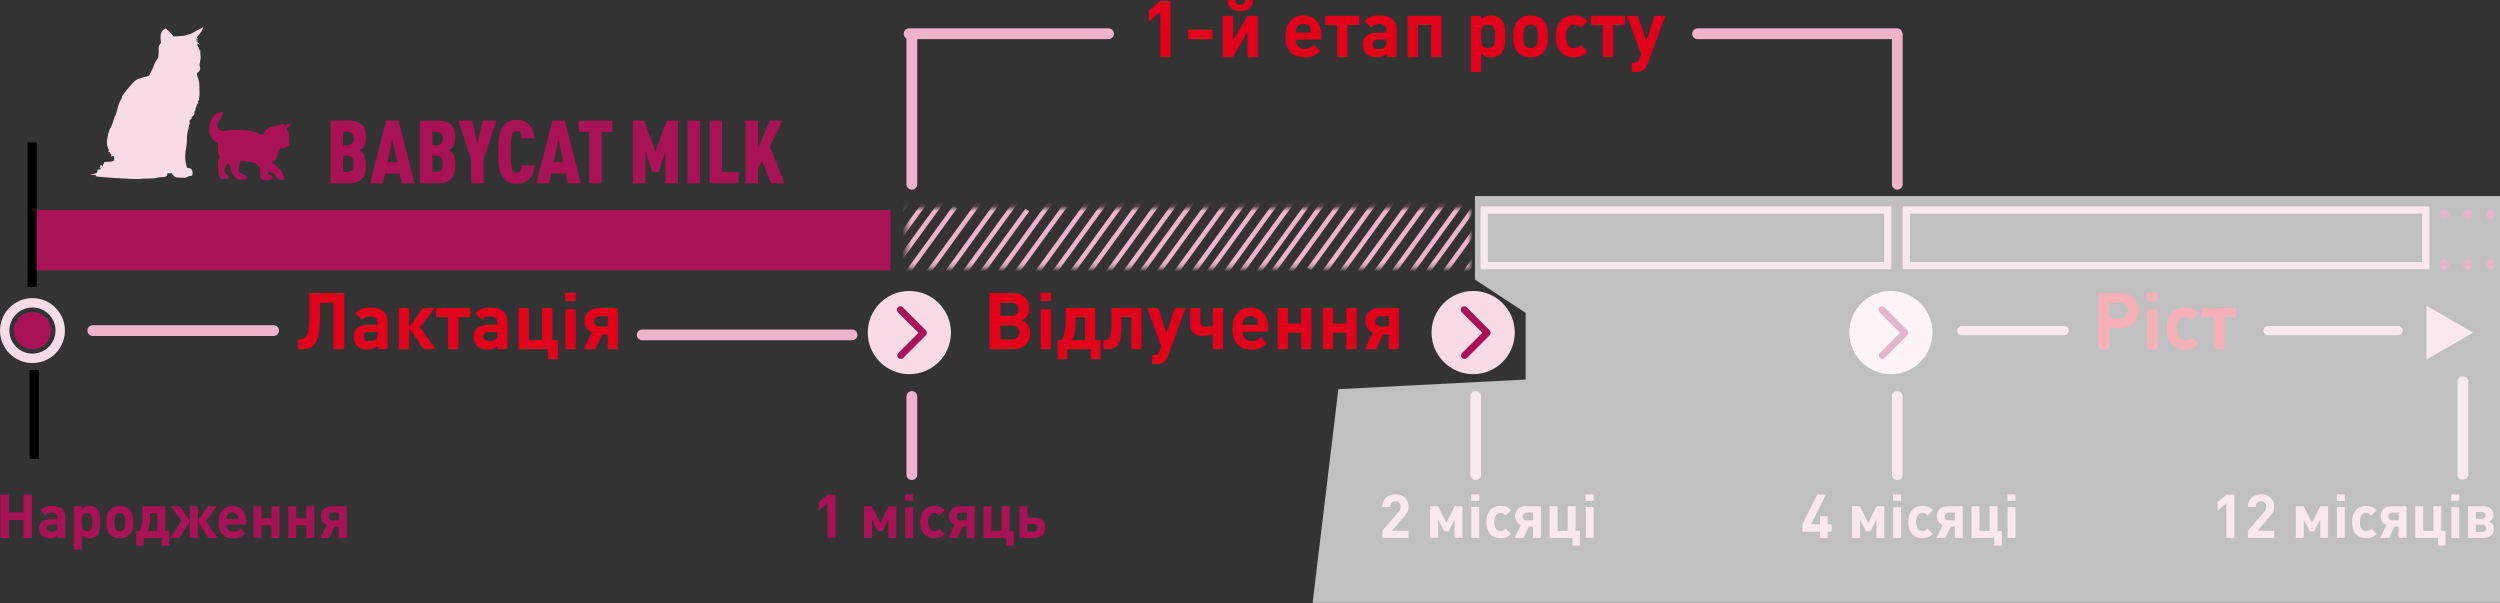<svg width="539" height="130" viewBox="0 0 539 130" fill="none" xmlns="http://www.w3.org/2000/svg">
<rect x="0" y="0" width="539" height="130" fill="#333333" stroke="none"/>
<path fill-rule="evenodd" clip-rule="evenodd" d="M43.006 10.792C43.006 10.792 42.836 10.282 42.796 10.222C42.756 10.162 42.556 9.802 42.556 9.742C42.556 9.682 42.526 9.442 42.526 9.442C42.686 9.412 43.076 9.622 43.076 9.622C43.046 9.522 42.656 9.222 42.656 9.222L42.506 9.102L42.756 9.132C42.756 9.132 42.666 9.042 42.596 9.002C42.526 8.952 42.346 8.912 42.346 8.912L42.286 8.852L42.326 8.762L42.576 8.852C42.576 8.852 42.576 8.822 42.546 8.702C42.516 8.582 42.306 8.492 42.306 8.492L42.356 8.302C42.446 8.332 42.686 8.582 42.686 8.582L42.636 8.362C42.626 8.292 42.476 8.112 42.476 8.112C42.476 8.112 42.346 8.112 42.966 7.412C43.596 6.712 43.846 5.872 43.846 5.812C43.746 5.942 42.216 6.692 42.216 6.692C42.216 6.692 41.336 7.232 41.126 7.302C40.916 7.382 40.486 7.462 40.156 7.582C39.826 7.702 39.286 7.762 38.876 7.772C38.456 7.782 37.426 7.862 37.426 7.862C36.886 7.082 35.736 6.142 35.736 6.142C35.226 6.302 34.976 6.662 34.976 6.662C34.346 7.382 34.726 9.232 34.726 9.232C34.006 9.992 34.216 10.742 34.216 10.742C34.216 10.742 34.226 10.792 34.216 11.042C34.206 11.292 34.126 12.372 34.126 12.372C34.126 12.372 34.066 12.552 33.766 12.922C33.466 13.292 32.896 14.802 32.896 14.802C32.896 14.802 32.376 15.852 32.236 16.142C32.086 16.422 31.736 16.452 31.736 16.452C31.736 16.452 31.246 16.562 31.036 16.622C30.816 16.682 30.376 16.842 30.376 16.842C30.376 16.842 30.106 16.922 29.716 17.042C29.316 17.172 28.606 17.902 28.606 17.902L27.476 19.222C27.476 19.222 26.896 19.982 26.716 20.192C26.536 20.402 26.166 21.012 26.166 21.012L26.406 20.962C26.406 20.962 25.736 21.742 25.356 23.322C24.986 24.902 24.876 24.662 24.426 26.072C24.256 26.602 24.046 27.142 23.856 27.612L23.796 27.562C23.696 27.752 23.566 28.142 23.436 28.592C23.326 28.842 23.256 28.982 23.256 28.982C23.256 28.982 23.266 29.082 23.266 29.222C23.086 29.952 22.966 30.672 23.076 30.862C22.976 31.022 23.386 32.062 23.266 32.122C23.146 32.182 23.616 32.042 23.416 32.552C23.226 33.052 23.846 32.572 23.726 33.052C23.606 33.532 23.956 32.932 23.936 33.052C23.916 33.172 24.126 33.632 23.936 33.822C23.746 34.012 24.646 33.262 24.596 33.862C24.536 34.462 24.986 34.832 23.396 34.872C21.806 34.912 22.626 35.142 22.366 35.302C22.116 35.452 22.326 36.152 21.976 35.712C21.626 35.262 21.706 35.772 21.606 35.732C21.506 35.692 21.836 36.332 21.416 36.022C21.416 36.022 21.876 36.482 21.686 36.502C21.496 36.522 21.106 36.602 21.026 36.522C20.946 36.442 21.436 37.532 19.806 37.532C18.186 37.532 21.416 37.702 20.656 37.942C19.906 38.172 29.726 38.712 30.116 38.582C30.506 38.442 33.456 38.582 33.926 38.312C33.986 38.282 34.066 38.252 34.166 38.242C34.196 38.242 34.226 38.242 34.246 38.242C34.316 38.242 34.356 38.232 34.386 38.222C35.126 38.172 36.316 38.252 36.026 37.372C36.026 37.372 36.026 37.372 36.036 37.372C36.256 37.392 36.446 37.382 36.596 37.372L36.706 37.452C36.696 37.412 36.656 37.392 36.596 37.372C36.846 37.352 36.976 37.312 36.976 37.312C37.706 38.342 38.036 38.242 38.036 38.242C38.036 38.242 38.936 38.342 39.636 38.332C40.336 38.322 40.756 37.932 40.756 37.932C41.476 38.032 41.486 37.602 41.486 37.602C41.486 37.602 41.636 37.382 41.406 36.752C41.186 36.122 40.346 36.182 40.346 36.182C39.946 35.182 39.926 34.012 39.926 34.012C39.926 34.012 39.936 32.732 40.076 32.252C40.206 31.772 40.296 30.192 40.296 30.192C40.296 30.192 40.306 29.252 40.356 28.912C40.396 28.572 40.656 27.682 40.656 27.682L40.746 27.042L40.836 26.852L40.916 26.602L40.856 26.232L40.886 26.022L40.926 25.892C40.926 25.892 41.026 25.812 41.196 25.702C41.366 25.582 41.296 25.362 41.296 25.362L41.496 25.092C41.496 25.092 41.736 24.952 41.866 24.672C41.996 24.392 41.926 24.192 41.926 24.192C41.926 24.192 41.936 23.992 42.036 23.882C42.136 23.782 42.176 23.552 42.166 23.422C42.146 23.292 42.216 23.252 42.316 23.092C42.416 22.922 42.396 22.692 42.396 22.692C42.396 22.692 42.356 22.592 42.606 22.392C42.856 22.192 42.646 21.932 42.646 21.932C42.646 21.932 42.656 21.872 42.836 21.682C43.016 21.492 42.886 21.452 42.956 21.022C43.026 20.592 43.016 20.212 43.016 20.212C43.016 20.212 43.006 19.602 42.986 18.512C42.976 17.422 42.676 16.772 42.676 16.772C42.676 16.772 42.486 16.402 42.466 16.032C42.446 15.662 42.606 15.662 42.826 15.482C43.046 15.302 43.166 14.862 43.166 14.862C43.206 14.552 43.036 14.342 43.026 14.172C43.026 14.132 43.026 14.132 43.026 14.132V13.992V13.862L43.066 13.572C43.066 13.572 43.216 13.052 43.256 12.532C43.296 12.012 43.166 11.562 43.166 11.562V11.502L43.216 11.472L43.226 11.402L43.146 11.252L43.316 11.292L43.006 10.932L43.456 10.862L43.006 10.792Z" fill="#F7DBE7"/>
<path d="M60.145 32.332C60.145 32.332 59.935 32.482 59.946 32.652C59.965 33.052 59.736 33.712 59.645 33.992C59.505 34.392 59.066 34.822 58.806 34.912C58.545 35.002 58.566 35.082 58.566 35.082L58.766 35.192C58.766 35.192 59.185 35.562 59.325 35.622C59.465 35.682 60.166 36.262 60.806 37.082C61.456 38.592 61.255 38.642 61.005 38.752C60.766 38.862 60.035 38.842 59.776 38.312C59.346 37.462 57.975 36.882 57.975 36.882C57.975 36.882 57.685 37.442 57.776 37.782C57.986 37.612 58.175 37.672 58.425 37.752C59.295 38.482 58.425 38.742 58.425 38.742L57.895 38.842C57.895 38.842 57.045 38.842 56.645 38.772C56.245 38.692 56.126 37.932 56.096 37.632C56.066 37.322 56.035 36.112 56.035 36.112L55.725 35.872C55.725 35.872 55.115 35.092 54.566 35.032C54.016 34.972 52.736 34.682 52.255 34.662C51.766 34.652 51.755 34.802 51.675 35.032C51.596 35.262 51.566 35.792 51.535 36.002C51.505 36.212 51.505 36.822 51.535 36.962C51.566 37.102 52.066 37.542 52.605 37.682C53.596 38.112 53.115 38.582 53.115 38.582C53.115 38.582 52.876 38.692 52.715 38.732C52.566 38.782 51.876 38.732 51.355 38.652C50.836 38.572 50.175 37.662 49.846 36.852C49.016 33.392 48.715 36.292 48.526 36.562C48.355 37.002 48.545 37.372 48.865 37.582C49.486 37.882 49.206 38.312 49.175 38.432C49.145 38.552 48.855 38.542 48.855 38.542H47.725C47.105 38.242 47.136 37.572 47.136 37.572C47.136 37.572 47.045 36.232 47.035 35.902C46.916 35.202 46.975 35.262 46.956 35.012C46.935 34.712 46.975 34.642 47.365 33.912C46.706 32.302 47.045 31.102 47.045 31.102L46.895 30.832C46.895 30.832 45.066 29.932 45.126 28.062C45.185 26.192 45.706 25.212 46.545 24.592C48.175 23.742 48.035 24.512 48.035 24.512L47.975 24.782C47.975 24.782 47.766 25.352 47.355 25.882C46.855 26.512 46.776 27.102 47.005 27.722C47.145 28.242 48.206 28.302 48.556 28.192C52.465 27.642 54.386 28.362 55.016 28.482C55.636 28.602 56.505 29.072 56.505 29.072C56.755 29.062 56.776 28.912 56.776 28.912C56.776 28.912 57.005 27.802 58.316 27.402C59.636 27.182 60.136 26.922 60.416 26.842C60.696 26.772 61.215 26.582 61.266 27.052C62.035 26.732 62.696 26.592 62.876 26.502C63.045 26.412 62.465 27.202 62.276 27.282C62.086 27.362 61.825 27.762 61.785 28.032C62.126 28.142 62.355 28.542 62.336 28.762C62.316 28.982 62.355 29.542 62.295 29.722C62.236 29.902 62.325 30.362 62.316 30.552C62.306 30.732 62.316 30.882 62.376 31.072C62.376 31.222 62.435 31.362 62.075 31.542C61.776 31.712 61.715 31.792 61.605 31.832C61.495 31.872 61.236 32.022 61.105 31.982C60.965 31.942 60.956 31.852 60.816 31.842C60.675 31.832 60.615 31.872 60.615 31.872C60.615 31.872 60.425 31.962 60.355 32.052C60.266 32.102 60.145 32.332 60.145 32.332Z" fill="#A91255"/>
<path d="M168.684 25.999L165.99 31.614L169.12 39.505H166.237L164.302 34.573L163.429 36.394V39.505H160.735V25.999H163.429V31.804L165.99 25.999H168.684Z" fill="#A91255"/>
<path d="M155.704 25.999V37.077H159.233V39.505H153.011V25.999H155.704Z" fill="#A91255"/>
<path d="M150.924 25.999V39.505H148.23V25.999H150.924Z" fill="#A91255"/>
<path d="M146.141 25.999V39.505H143.448V32.486L142.006 37.096H140.602L139.161 32.486V39.505H136.467V25.999H138.838L141.304 32.619L143.77 25.999H146.141Z" fill="#A91255"/>
<path d="M132.008 25.999V28.427H129.732V39.505H127.038V28.427H124.762V25.999H132.008Z" fill="#A91255"/>
<path d="M115.623 39.505L119.095 25.999H121.75L125.222 39.505H122.414L121.978 37.4H118.867L118.431 39.505H115.623ZM119.379 34.972H121.466L120.422 29.963L119.379 34.972Z" fill="#A91255"/>
<path d="M111.412 25.847C112.531 25.847 113.328 26.169 114.011 26.814C114.713 27.479 115.168 28.541 115.225 29.831H112.531C112.512 29.451 112.474 29.072 112.323 28.787C112.171 28.465 111.905 28.275 111.412 28.275C110.919 28.275 110.653 28.503 110.501 28.806C110.179 29.432 110.141 31.121 110.141 32.752C110.141 34.383 110.179 36.072 110.501 36.698C110.653 37.001 110.919 37.229 111.412 37.229C111.905 37.229 112.171 37.02 112.323 36.698C112.474 36.413 112.512 36.034 112.531 35.654H115.225C115.168 36.944 114.713 38.026 114.011 38.69C113.328 39.335 112.531 39.657 111.412 39.657C109.951 39.657 109.06 39.05 108.453 38.291C107.504 37.134 107.447 35.351 107.447 32.752C107.447 30.153 107.504 28.37 108.453 27.213C109.06 26.454 109.951 25.847 111.412 25.847Z" fill="#A91255"/>
<path d="M107.012 25.999L104.262 34.422V39.505H101.568V34.422L98.817 25.999H101.777L102.915 30.893L104.053 25.999H107.012Z" fill="#A91255"/>
<path d="M90.524 25.999H94.432C95.779 25.999 96.671 26.302 97.259 26.871C97.904 27.497 98.15 28.199 98.15 29.679C98.15 30.646 97.98 31.386 97.41 31.955C97.24 32.126 97.05 32.278 96.784 32.411C97.031 32.543 97.259 32.714 97.41 32.885C97.98 33.473 98.15 34.213 98.15 35.541C98.15 37.096 97.923 37.912 97.24 38.614C96.671 39.202 95.779 39.505 94.432 39.505H90.524V25.999ZM94.072 33.587H93.218V37.077H94.072C95.153 37.077 95.457 36.565 95.457 35.332C95.457 34.099 95.115 33.587 94.072 33.587ZM94.11 28.427H93.218V31.31H94.11C95.153 31.31 95.457 30.855 95.457 29.869C95.457 28.882 95.172 28.427 94.11 28.427Z" fill="#A91255"/>
<path d="M79.776 39.505L83.248 25.999H85.904L89.375 39.505H86.568L86.131 37.4H83.02L82.584 39.505H79.776ZM83.532 34.972H85.619L84.576 29.963L83.532 34.972Z" fill="#A91255"/>
<path d="M71.258 25.999H75.166C76.513 25.999 77.404 26.302 77.992 26.871C78.637 27.497 78.884 28.199 78.884 29.679C78.884 30.646 78.713 31.386 78.144 31.955C77.973 32.126 77.784 32.278 77.518 32.411C77.764 32.543 77.992 32.714 78.144 32.885C78.713 33.473 78.884 34.213 78.884 35.541C78.884 37.096 78.656 37.912 77.973 38.614C77.404 39.202 76.513 39.505 75.166 39.505H71.258V25.999ZM74.805 33.587H73.952V37.077H74.805C75.886 37.077 76.19 36.565 76.19 35.332C76.19 34.099 75.849 33.587 74.805 33.587ZM74.843 28.427H73.952V31.31H74.843C75.886 31.31 76.19 30.855 76.19 29.869C76.19 28.882 75.906 28.427 74.843 28.427Z" fill="#A91255"/>
<path d="M407.676 80.671C402.726 80.671 398.706 76.651 398.706 71.701C398.706 66.751 402.726 62.731 407.676 62.731C412.626 62.731 416.646 66.751 416.646 71.701C416.646 76.662 412.626 80.671 407.676 80.671Z" fill="#F7DBE7"/>
<path fill-rule="evenodd" clip-rule="evenodd" d="M405.216 66.25C405.509 65.958 405.984 65.958 406.277 66.251L411.237 71.222C411.529 71.514 411.529 71.989 411.236 72.282L406.346 77.172C406.054 77.465 405.579 77.465 405.286 77.172C404.993 76.879 404.993 76.404 405.286 76.111L409.646 71.751L405.215 67.311C404.923 67.018 404.923 66.543 405.216 66.25Z" fill="#A91255"/>
<path d="M192 45.275H7V58.275H192V45.275Z" fill="#A91255"/>
<path fill-rule="evenodd" clip-rule="evenodd" d="M319.217 44.492H407.782V58.058H319.217V44.492ZM320.782 46.058V56.492H406.217V46.058H320.782Z" fill="#EFB4CB"/>
<path fill-rule="evenodd" clip-rule="evenodd" d="M410.217 44.492H523.782V58.058H410.217V44.492ZM411.782 46.058V56.492H522.217V46.058H411.782Z" fill="#EFB4CB"/>
<path d="M528.054 46.302C528.054 46.869 527.594 47.329 527.027 47.329C526.46 47.329 526 46.869 526 46.302C526 45.735 526.46 45.275 527.027 45.275C527.594 45.275 528.054 45.735 528.054 46.302Z" fill="#A91255"/>
<path d="M528.054 57.022C528.054 57.589 527.594 58.049 527.027 58.049C526.46 58.049 526 57.589 526 57.022C526 56.455 526.46 55.995 527.027 55.995C527.594 55.995 528.054 56.455 528.054 57.022Z" fill="#A91255"/>
<path d="M533.054 46.302C533.054 46.869 532.594 47.329 532.027 47.329C531.46 47.329 531 46.869 531 46.302C531 45.735 531.46 45.275 532.027 45.275C532.594 45.275 533.054 45.735 533.054 46.302Z" fill="#A91255"/>
<path d="M533.054 57.022C533.054 57.589 532.594 58.049 532.027 58.049C531.46 58.049 531 57.589 531 57.022C531 56.455 531.46 55.995 532.027 55.995C532.594 55.995 533.054 56.455 533.054 57.022Z" fill="#A91255"/>
<path d="M538.054 46.302C538.054 46.869 537.594 47.329 537.027 47.329C536.46 47.329 536 46.869 536 46.302C536 45.735 536.46 45.275 537.027 45.275C537.594 45.275 538.054 45.735 538.054 46.302Z" fill="#A91255"/>
<path d="M538.054 57.022C538.054 57.589 537.594 58.049 537.027 58.049C536.46 58.049 536 57.589 536 57.022C536 56.455 536.46 55.995 537.027 55.995C537.594 55.995 538.054 56.455 538.054 57.022Z" fill="#A91255"/>
<path fill-rule="evenodd" clip-rule="evenodd" d="M194.839 7.275C194.839 6.634 195.359 6.114 196 6.114H239C239.641 6.114 240.16 6.634 240.16 7.275C240.16 7.916 239.641 8.436 239 8.436H196C195.359 8.436 194.839 7.916 194.839 7.275Z" fill="#EFB4CB"/>
<path fill-rule="evenodd" clip-rule="evenodd" d="M364.839 7.275C364.839 6.634 365.359 6.114 366 6.114L409 6.114C409.641 6.114 410.16 6.634 410.16 7.275C410.16 7.916 409.641 8.436 409 8.436L366 8.436C365.359 8.436 364.839 7.916 364.839 7.275Z" fill="#EFB4CB"/>
<path d="M523.146 77.512L533.195 71.712L523.146 65.912V77.512Z" fill="#EFB4CB"/>
<path fill-rule="evenodd" clip-rule="evenodd" d="M18.839 71.275C18.839 70.634 19.359 70.114 20 70.114H59C59.641 70.114 60.16 70.634 60.16 71.275C60.16 71.916 59.641 72.436 59 72.436H20C19.359 72.436 18.839 71.916 18.839 71.275Z" fill="#EFB4CB"/>
<path fill-rule="evenodd" clip-rule="evenodd" d="M137.295 72.202C137.295 71.561 137.815 71.041 138.456 71.041H183.706C184.347 71.041 184.867 71.561 184.867 72.202C184.867 72.843 184.347 73.363 183.706 73.363H138.456C137.815 73.363 137.295 72.843 137.295 72.202Z" fill="#EFB4CB"/>
<path d="M131.043 70.379V68.185H129.309C128.946 68.185 128.657 68.287 128.442 68.491C128.238 68.684 128.136 68.95 128.136 69.29C128.136 69.619 128.238 69.885 128.442 70.09C128.657 70.282 128.946 70.379 129.309 70.379H131.043ZM128.357 75.275H125.841L127.626 71.654C127.116 71.461 126.714 71.149 126.419 70.719C126.124 70.288 125.977 69.778 125.977 69.189C125.977 68.384 126.249 67.721 126.793 67.199C127.348 66.678 128.057 66.417 128.918 66.417H133.219V75.275H131.009V72.13H129.819L128.357 75.275Z" fill="#E2001A"/>
<path d="M124.117 75.275H121.907V66.672H124.117V75.275ZM124.134 64.904H121.873V63.102H124.134V64.904Z" fill="#E2001A"/>
<path d="M120.279 77.451H118.17V75.275H111.795V66.417H114.022V73.32H116.861V66.417H119.089V73.32H120.279V77.451Z" fill="#E2001A"/>
<path d="M109.429 75.275H107.27V74.51C106.964 74.816 106.647 75.037 106.318 75.173C106.001 75.298 105.593 75.36 105.094 75.36C104.108 75.36 103.354 75.099 102.833 74.578C102.345 74.068 102.102 73.405 102.102 72.589C102.102 71.841 102.362 71.229 102.884 70.753C103.405 70.265 104.164 70.022 105.162 70.022H107.219V69.579C107.219 69.092 107.089 68.741 106.828 68.525C106.567 68.299 106.148 68.185 105.57 68.185C104.878 68.185 104.312 68.44 103.87 68.951L102.476 67.573C102.906 67.097 103.354 66.769 103.819 66.587C104.295 66.406 104.907 66.315 105.655 66.315C108.171 66.315 109.429 67.358 109.429 69.444V75.275ZM107.219 72.011V71.535H105.536C104.663 71.535 104.227 71.875 104.227 72.555C104.227 73.224 104.674 73.558 105.57 73.558C106.148 73.558 106.584 73.416 106.879 73.133C107.106 72.94 107.219 72.566 107.219 72.011Z" fill="#E2001A"/>
<path d="M101.384 68.372H98.834V75.275H96.607V68.372H94.006V66.417H101.384V68.372Z" fill="#E2001A"/>
<path d="M88.206 75.275H85.978V66.417H88.206V75.275ZM93.918 75.275H91.266L88.223 70.634L91.13 66.417H93.714L90.586 70.549L93.918 75.275Z" fill="#E2001A"/>
<path d="M83.595 75.275H81.436V74.51C81.13 74.816 80.813 75.037 80.484 75.173C80.167 75.298 79.758 75.36 79.26 75.36C78.274 75.36 77.52 75.099 76.999 74.578C76.511 74.068 76.268 73.405 76.268 72.589C76.268 71.841 76.528 71.229 77.05 70.753C77.571 70.265 78.33 70.022 79.328 70.022H81.385V69.579C81.385 69.092 81.255 68.741 80.994 68.525C80.733 68.299 80.314 68.185 79.736 68.185C79.044 68.185 78.478 68.44 78.036 68.951L76.642 67.573C77.072 67.097 77.52 66.769 77.985 66.587C78.461 66.406 79.073 66.315 79.821 66.315C82.337 66.315 83.595 67.358 83.595 69.444V75.275ZM81.385 72.011V71.535H79.702C78.829 71.535 78.393 71.875 78.393 72.555C78.393 73.224 78.841 73.558 79.736 73.558C80.314 73.558 80.75 73.416 81.045 73.133C81.272 72.94 81.385 72.566 81.385 72.011Z" fill="#E2001A"/>
<path d="M74.235 75.275H71.872V65.278H68.981V68.797C68.981 70.464 68.834 71.778 68.539 72.742C68.256 73.694 67.848 74.357 67.315 74.731C66.794 75.094 66.097 75.275 65.224 75.275H64.289V73.167H64.629C64.958 73.167 65.236 73.11 65.462 72.997C65.7 72.872 65.915 72.657 66.108 72.351C66.312 72.033 66.46 71.569 66.55 70.957C66.652 70.345 66.703 69.579 66.703 68.661V63.17H74.235V75.275Z" fill="#E2001A"/>
<path d="M299.414 70.379V68.185H297.68C297.317 68.185 297.028 68.287 296.813 68.491C296.609 68.684 296.507 68.95 296.507 69.29C296.507 69.619 296.609 69.885 296.813 70.09C297.028 70.282 297.317 70.379 297.68 70.379H299.414ZM296.728 75.275H294.212L295.997 71.654C295.487 71.461 295.085 71.149 294.79 70.719C294.495 70.288 294.348 69.778 294.348 69.189C294.348 68.384 294.62 67.721 295.164 67.199C295.719 66.678 296.428 66.417 297.289 66.417H301.591V75.275H299.38V72.13H298.19L296.728 75.275Z" fill="#E2001A"/>
<path d="M292.49 75.275H290.263V71.722H287.423V75.275H285.196V66.417H287.423V69.766H290.263V66.417H292.49V75.275Z" fill="#E2001A"/>
<path d="M282.745 75.275H280.518V71.722H277.678V75.275H275.451V66.417H277.678V69.766H280.518V66.417H282.745V75.275Z" fill="#E2001A"/>
<path d="M273.431 71.535H267.888C267.888 72.124 268.058 72.6 268.398 72.963C268.738 73.326 269.214 73.507 269.826 73.507C270.28 73.507 270.648 73.445 270.931 73.32C271.226 73.184 271.526 72.968 271.832 72.674L273.176 73.983C272.699 74.47 272.206 74.827 271.696 75.054C271.198 75.269 270.569 75.377 269.809 75.377C269.243 75.377 268.727 75.309 268.262 75.173C267.809 75.026 267.384 74.788 266.987 74.459C266.59 74.13 266.279 73.66 266.052 73.048C265.825 72.436 265.712 71.699 265.712 70.838C265.712 69.421 266.063 68.316 266.766 67.522C267.469 66.718 268.404 66.315 269.571 66.315C270.784 66.315 271.73 66.712 272.41 67.505C273.091 68.287 273.431 69.319 273.431 70.6V71.535ZM271.254 70.022C271.243 69.636 271.175 69.319 271.05 69.07C270.778 68.457 270.285 68.151 269.571 68.151C268.857 68.151 268.364 68.457 268.092 69.07C267.967 69.319 267.899 69.636 267.888 70.022H271.254Z" fill="#E2001A"/>
<path d="M263.691 75.275H261.48V72.164C260.585 72.322 259.78 72.402 259.066 72.402C258.341 72.402 257.746 72.186 257.281 71.756C256.816 71.325 256.584 70.736 256.584 69.987V66.417H258.794V69.376C258.794 70.09 259.157 70.447 259.882 70.447C260.166 70.447 260.698 70.396 261.48 70.293V66.417H263.691V75.275Z" fill="#E2001A"/>
<path d="M255.611 66.417L251.82 76.703C251.582 77.338 251.259 77.797 250.851 78.08C250.454 78.375 249.922 78.522 249.253 78.522H248.386V76.533H248.896C249.224 76.533 249.462 76.476 249.61 76.363C249.757 76.261 249.888 76.051 250.001 75.734L250.375 74.646L247.349 66.417H249.678L251.514 71.892L253.282 66.417H255.611Z" fill="#E2001A"/>
<path d="M246.117 75.275H243.907V68.372H241.782V70.498C241.782 72.3 241.55 73.546 241.085 74.238C240.62 74.929 239.906 75.275 238.943 75.275H237.889V73.32H238.161C238.399 73.32 238.586 73.297 238.722 73.252C238.858 73.195 239.005 73.07 239.164 72.878C239.334 72.674 239.453 72.334 239.521 71.858C239.6 71.382 239.64 70.764 239.64 70.004V66.417H246.117V75.275Z" fill="#E2001A"/>
<path d="M237.259 77.451H235.167V75.275H230.101V77.451H228.01V73.32H228.911C229.489 72.288 229.778 70.889 229.778 69.121V66.417H236.136V73.32H237.259V77.451ZM233.926 73.32V68.372H231.903V69.528C231.903 71.127 231.676 72.39 231.223 73.32H233.926Z" fill="#E2001A"/>
<path d="M226.558 75.275H224.347V66.672H226.558V75.275ZM226.575 64.904H224.313V63.102H226.575V64.904Z" fill="#E2001A"/>
<path d="M220.434 69.07C220.819 69.273 221.125 69.489 221.352 69.716C221.851 70.248 222.1 70.945 222.1 71.807C222.1 72.872 221.765 73.716 221.097 74.34C220.428 74.963 219.527 75.275 218.394 75.275H213.327V63.17H218.19C219.334 63.17 220.241 63.47 220.91 64.071C221.59 64.672 221.93 65.482 221.93 66.502C221.93 67.658 221.431 68.514 220.434 69.07ZM215.69 68.066H218.003C218.49 68.066 218.87 67.942 219.142 67.692C219.425 67.443 219.567 67.103 219.567 66.672C219.567 66.242 219.425 65.901 219.142 65.652C218.87 65.403 218.49 65.278 218.003 65.278H215.69V68.066ZM215.69 73.167H218.156C218.643 73.167 219.028 73.031 219.312 72.759C219.595 72.487 219.737 72.124 219.737 71.671C219.737 71.217 219.595 70.86 219.312 70.6C219.028 70.328 218.643 70.192 218.156 70.192H215.69V73.167Z" fill="#E2001A"/>
<path d="M359.041 3.417L355.25 13.703C355.012 14.338 354.689 14.797 354.281 15.08C353.884 15.375 353.351 15.522 352.682 15.522H351.815V13.533H352.325C352.654 13.533 352.892 13.476 353.039 13.363C353.187 13.261 353.317 13.051 353.431 12.734L353.805 11.646L350.778 3.417H353.108L354.944 8.892L356.712 3.417H359.041Z" fill="#E2001A"/>
<path d="M350.356 5.372H347.806V12.275H345.579V5.372H342.978V3.417H350.356V5.372Z" fill="#E2001A"/>
<path d="M342.306 11.17C341.536 11.975 340.561 12.377 339.382 12.377C339.008 12.377 338.645 12.337 338.294 12.258C337.943 12.167 337.586 12.02 337.223 11.816C336.872 11.601 336.566 11.329 336.305 11C336.044 10.66 335.829 10.223 335.659 9.691C335.5 9.147 335.421 8.529 335.421 7.838C335.421 7.146 335.5 6.534 335.659 6.001C335.829 5.457 336.044 5.021 336.305 4.692C336.566 4.364 336.872 4.092 337.223 3.876C337.586 3.661 337.943 3.514 338.294 3.434C338.645 3.355 339.008 3.315 339.382 3.315C340.572 3.315 341.547 3.712 342.306 4.505L340.81 6.001C340.38 5.537 339.904 5.304 339.382 5.304C338.861 5.304 338.441 5.497 338.124 5.882C337.795 6.29 337.631 6.942 337.631 7.838C337.631 8.744 337.795 9.402 338.124 9.81C338.441 10.195 338.861 10.388 339.382 10.388C339.904 10.388 340.38 10.155 340.81 9.691L342.306 11.17Z" fill="#E2001A"/>
<path d="M333.755 7.838C333.755 8.688 333.682 9.379 333.534 9.912C333.398 10.433 333.138 10.892 332.752 11.289C332.05 12.014 331.132 12.377 329.998 12.377C328.876 12.377 327.964 12.014 327.261 11.289C326.876 10.881 326.609 10.416 326.462 9.895C326.326 9.362 326.258 8.676 326.258 7.838C326.258 6.999 326.326 6.319 326.462 5.797C326.609 5.276 326.876 4.811 327.261 4.403C327.964 3.678 328.876 3.315 329.998 3.315C331.154 3.315 332.072 3.678 332.752 4.403C333.138 4.811 333.398 5.276 333.534 5.797C333.682 6.319 333.755 6.999 333.755 7.838ZM331.545 7.838C331.545 6.738 331.375 6.024 331.035 5.695C330.775 5.435 330.429 5.304 329.998 5.304C329.579 5.304 329.239 5.435 328.978 5.695C328.638 6.024 328.468 6.738 328.468 7.838C328.468 8.948 328.638 9.668 328.978 9.997C329.239 10.258 329.579 10.388 329.998 10.388C330.429 10.388 330.775 10.258 331.035 9.997C331.375 9.668 331.545 8.948 331.545 7.838Z" fill="#E2001A"/>
<path d="M324.531 7.838C324.531 8.756 324.474 9.509 324.361 10.099C324.247 10.688 323.998 11.181 323.613 11.578C323.103 12.111 322.389 12.377 321.471 12.377C320.552 12.377 319.838 12.082 319.328 11.493V15.522H317.118V3.417H319.26V4.25C319.816 3.627 320.552 3.315 321.471 3.315C322.389 3.315 323.103 3.582 323.613 4.114C323.998 4.511 324.247 5.004 324.361 5.593C324.474 6.183 324.531 6.931 324.531 7.838ZM322.27 8.858C322.304 8.586 322.321 8.246 322.321 7.838C322.321 7.43 322.304 7.095 322.27 6.835C322.236 6.563 322.168 6.302 322.066 6.052C321.975 5.803 321.822 5.616 321.607 5.491C321.403 5.367 321.142 5.304 320.824 5.304C320.507 5.304 320.241 5.367 320.025 5.491C319.821 5.616 319.668 5.803 319.566 6.052C319.476 6.302 319.413 6.563 319.379 6.835C319.345 7.095 319.328 7.43 319.328 7.838C319.328 8.246 319.345 8.586 319.379 8.858C319.413 9.118 319.476 9.379 319.566 9.64C319.668 9.889 319.821 10.076 320.025 10.201C320.241 10.325 320.507 10.388 320.824 10.388C321.142 10.388 321.403 10.325 321.607 10.201C321.822 10.076 321.975 9.889 322.066 9.64C322.168 9.379 322.236 9.118 322.27 8.858Z" fill="#E2001A"/>
<path d="M310.781 12.275H308.554V5.372H305.714V12.275H303.487V3.417H310.781V12.275Z" fill="#E2001A"/>
<path d="M301.121 12.275H298.961V11.51C298.655 11.816 298.338 12.037 298.009 12.173C297.692 12.298 297.284 12.36 296.785 12.36C295.799 12.36 295.045 12.099 294.524 11.578C294.037 11.068 293.793 10.405 293.793 9.589C293.793 8.841 294.054 8.229 294.575 7.753C295.096 7.265 295.856 7.022 296.853 7.022H298.91V6.58C298.91 6.092 298.78 5.741 298.519 5.525C298.259 5.299 297.839 5.185 297.261 5.185C296.57 5.185 296.003 5.44 295.561 5.95L294.167 4.573C294.598 4.097 295.045 3.769 295.51 3.587C295.986 3.406 296.598 3.315 297.346 3.315C299.862 3.315 301.121 4.358 301.121 6.444V12.275ZM298.91 9.011V8.535H297.227C296.355 8.535 295.918 8.875 295.918 9.555C295.918 10.223 296.366 10.558 297.261 10.558C297.839 10.558 298.276 10.416 298.57 10.133C298.797 9.94 298.91 9.566 298.91 9.011Z" fill="#E2001A"/>
<path d="M293.077 5.372H290.527V12.275H288.299V5.372H285.698V3.417H293.077V5.372Z" fill="#E2001A"/>
<path d="M284.881 8.535H279.338C279.338 9.124 279.508 9.6 279.848 9.963C280.188 10.325 280.664 10.507 281.276 10.507C281.73 10.507 282.098 10.444 282.382 10.32C282.676 10.184 282.977 9.968 283.283 9.674L284.626 10.983C284.15 11.47 283.657 11.827 283.147 12.054C282.648 12.269 282.019 12.377 281.259 12.377C280.693 12.377 280.177 12.309 279.712 12.173C279.259 12.026 278.834 11.788 278.437 11.459C278.041 11.13 277.729 10.66 277.502 10.048C277.275 9.436 277.162 8.699 277.162 7.838C277.162 6.421 277.513 5.316 278.216 4.522C278.919 3.718 279.854 3.315 281.021 3.315C282.234 3.315 283.181 3.712 283.861 4.505C284.541 5.287 284.881 6.319 284.881 7.6V8.535ZM282.705 7.022C282.693 6.636 282.625 6.319 282.501 6.069C282.229 5.457 281.735 5.151 281.021 5.151C280.307 5.151 279.814 5.457 279.542 6.069C279.418 6.319 279.35 6.636 279.338 7.022H282.705Z" fill="#E2001A"/>
<path d="M270.153 0C270.13 0.85 269.852 1.468 269.319 1.853C268.798 2.239 268.158 2.431 267.398 2.431C266.639 2.431 265.999 2.239 265.477 1.853C264.956 1.468 264.678 0.85 264.644 0H266.31C266.356 0.703 266.718 1.054 267.398 1.054C268.078 1.054 268.441 0.703 268.486 0H270.153ZM271.19 12.275H268.962V6.869L265.851 12.275H263.624V3.417H265.851V8.688L268.962 3.417H271.19V12.275Z" fill="#E2001A"/>
<path d="M261.4 8.45H256.164V6.393H261.4V8.45Z" fill="#E2001A"/>
<path d="M252.356 12.275H250.146V2.55L247.681 4.692V2.312L250.146 0.17H252.356V12.275Z" fill="#E2001A"/>
<path fill-rule="evenodd" clip-rule="evenodd" d="M421.99 71.275C421.99 70.717 422.442 70.265 423 70.265L445 70.265C445.558 70.265 446.01 70.717 446.01 71.275C446.01 71.833 445.558 72.285 445 72.285L423 72.285C422.442 72.285 421.99 71.833 421.99 71.275Z" fill="#EFB4CB"/>
<path fill-rule="evenodd" clip-rule="evenodd" d="M487.99 71.275C487.99 70.717 488.442 70.265 489 70.265L517 70.265C517.558 70.265 518.01 70.717 518.01 71.275C518.01 71.833 517.558 72.285 517 72.285L489 72.285C488.442 72.285 487.99 71.833 487.99 71.275Z" fill="#EFB4CB"/>
<path d="M482.091 68.372H479.541V75.275H477.314V68.372H474.713V66.417H482.091V68.372Z" fill="#E2001A"/>
<path d="M474.043 74.17C473.272 74.975 472.297 75.377 471.119 75.377C470.745 75.377 470.382 75.337 470.03 75.258C469.679 75.167 469.322 75.02 468.959 74.816C468.608 74.601 468.302 74.329 468.041 74C467.781 73.66 467.565 73.224 467.395 72.691C467.237 72.147 467.157 71.529 467.157 70.838C467.157 70.146 467.237 69.534 467.395 69.001C467.565 68.457 467.781 68.021 468.041 67.692C468.302 67.364 468.608 67.092 468.959 66.876C469.322 66.661 469.679 66.514 470.03 66.434C470.382 66.355 470.745 66.315 471.119 66.315C472.309 66.315 473.283 66.712 474.043 67.505L472.547 69.001C472.116 68.537 471.64 68.304 471.119 68.304C470.597 68.304 470.178 68.497 469.86 68.882C469.532 69.29 469.367 69.942 469.367 70.838C469.367 71.744 469.532 72.402 469.86 72.81C470.178 73.195 470.597 73.388 471.119 73.388C471.64 73.388 472.116 73.156 472.547 72.691L474.043 74.17Z" fill="#E2001A"/>
<path d="M465.127 75.275H462.917V66.672H465.127V75.275ZM465.144 64.904H462.883V63.102H465.144V64.904Z" fill="#E2001A"/>
<path d="M460.011 64.258C460.736 64.984 461.099 65.879 461.099 66.944C461.099 68.01 460.736 68.905 460.011 69.63C459.297 70.356 458.328 70.719 457.104 70.719H454.774V75.275H452.411V63.17H457.104C458.328 63.17 459.297 63.533 460.011 64.258ZM458.26 68.151C458.577 67.845 458.736 67.443 458.736 66.944C458.736 66.446 458.577 66.043 458.26 65.737C457.942 65.431 457.517 65.278 456.985 65.278H454.774V68.593H456.985C457.517 68.593 457.942 68.446 458.26 68.151Z" fill="#E2001A"/>
<path d="M73.088 112.206V110.517H71.753C71.473 110.517 71.251 110.595 71.085 110.753C70.928 110.901 70.849 111.106 70.849 111.368C70.849 111.621 70.928 111.826 71.085 111.983C71.251 112.132 71.473 112.206 71.753 112.206H73.088ZM71.02 115.976H69.082L70.457 113.188C70.064 113.039 69.754 112.799 69.527 112.468C69.3 112.136 69.187 111.743 69.187 111.289C69.187 110.67 69.396 110.159 69.815 109.758C70.243 109.356 70.788 109.155 71.452 109.155H74.764V115.976H73.062V113.554H72.145L71.02 115.976Z" fill="#A91255"/>
<path d="M67.757 115.976H66.042V113.24H63.856V115.976H62.141V109.155H63.856V111.734H66.042V109.155H67.757V115.976Z" fill="#A91255"/>
<path d="M60.252 115.976H58.537V113.24H56.351V115.976H54.636V109.155H56.351V111.734H58.537V109.155H60.252V115.976Z" fill="#A91255"/>
<path d="M53.08 113.096H48.812C48.812 113.55 48.943 113.916 49.205 114.196C49.467 114.475 49.834 114.615 50.305 114.615C50.654 114.615 50.938 114.567 51.156 114.471C51.383 114.366 51.614 114.2 51.85 113.973L52.884 114.981C52.517 115.356 52.138 115.631 51.745 115.806C51.361 115.972 50.877 116.055 50.292 116.055C49.855 116.055 49.458 116.002 49.1 115.898C48.751 115.784 48.424 115.601 48.119 115.348C47.813 115.095 47.573 114.732 47.398 114.261C47.224 113.79 47.137 113.223 47.137 112.559C47.137 111.468 47.407 110.617 47.948 110.006C48.489 109.387 49.21 109.077 50.108 109.077C51.042 109.077 51.771 109.382 52.295 109.993C52.819 110.595 53.08 111.39 53.08 112.376V113.096ZM51.405 111.931C51.396 111.634 51.343 111.39 51.248 111.198C51.038 110.726 50.658 110.491 50.108 110.491C49.559 110.491 49.179 110.726 48.969 111.198C48.873 111.39 48.821 111.634 48.812 111.931H51.405Z" fill="#A91255"/>
<path d="M46.86 115.976H44.87L42.657 112.402L44.765 109.155H46.716L44.477 112.337L46.86 115.976ZM42.644 115.976H40.929V109.155H42.644V115.976ZM38.717 115.976H36.714L39.11 112.337L36.871 109.155H38.822L40.916 112.402L38.717 115.976Z" fill="#A91255"/>
<path d="M36.49 117.652H34.88V115.976H30.978V117.652H29.368V114.471H30.062C30.507 113.676 30.73 112.598 30.73 111.237V109.155H35.626V114.471H36.49V117.652ZM33.924 114.471V110.661H32.366V111.551C32.366 112.782 32.192 113.755 31.843 114.471H33.924Z" fill="#A91255"/>
<path d="M28.723 112.559C28.723 113.214 28.666 113.746 28.552 114.156C28.448 114.558 28.247 114.911 27.95 115.217C27.409 115.775 26.702 116.055 25.829 116.055C24.965 116.055 24.263 115.775 23.722 115.217C23.425 114.903 23.22 114.545 23.106 114.143C23.002 113.733 22.949 113.205 22.949 112.559C22.949 111.913 23.002 111.39 23.106 110.988C23.22 110.587 23.425 110.229 23.722 109.915C24.263 109.356 24.965 109.077 25.829 109.077C26.72 109.077 27.427 109.356 27.95 109.915C28.247 110.229 28.448 110.587 28.552 110.988C28.666 111.39 28.723 111.913 28.723 112.559ZM27.021 112.559C27.021 111.713 26.89 111.163 26.628 110.91C26.427 110.709 26.161 110.609 25.829 110.609C25.506 110.609 25.245 110.709 25.044 110.91C24.782 111.163 24.651 111.713 24.651 112.559C24.651 113.415 24.782 113.969 25.044 114.222C25.245 114.423 25.506 114.523 25.829 114.523C26.161 114.523 26.427 114.423 26.628 114.222C26.89 113.969 27.021 113.415 27.021 112.559Z" fill="#A91255"/>
<path d="M21.619 112.559C21.619 113.266 21.575 113.847 21.488 114.3C21.401 114.754 21.209 115.134 20.912 115.439C20.519 115.85 19.97 116.055 19.263 116.055C18.556 116.055 18.006 115.828 17.613 115.374V118.477H15.911V109.155H17.561V109.797C17.988 109.317 18.556 109.077 19.263 109.077C19.97 109.077 20.519 109.282 20.912 109.692C21.209 109.998 21.401 110.377 21.488 110.831C21.575 111.285 21.619 111.861 21.619 112.559ZM19.878 113.345C19.904 113.135 19.917 112.873 19.917 112.559C19.917 112.245 19.904 111.988 19.878 111.787C19.852 111.577 19.799 111.377 19.721 111.185C19.651 110.993 19.533 110.849 19.367 110.753C19.21 110.657 19.009 110.609 18.765 110.609C18.521 110.609 18.316 110.657 18.15 110.753C17.993 110.849 17.875 110.993 17.796 111.185C17.727 111.377 17.678 111.577 17.652 111.787C17.626 111.988 17.613 112.245 17.613 112.559C17.613 112.873 17.626 113.135 17.652 113.345C17.678 113.545 17.727 113.746 17.796 113.947C17.875 114.139 17.993 114.283 18.15 114.379C18.316 114.475 18.521 114.523 18.765 114.523C19.009 114.523 19.21 114.475 19.367 114.379C19.533 114.283 19.651 114.139 19.721 113.947C19.799 113.746 19.852 113.545 19.878 113.345Z" fill="#A91255"/>
<path d="M14.076 115.976H12.413V115.387C12.178 115.623 11.933 115.793 11.68 115.898C11.436 115.994 11.122 116.042 10.738 116.042C9.978 116.042 9.398 115.841 8.997 115.439C8.621 115.047 8.434 114.536 8.434 113.908C8.434 113.332 8.634 112.86 9.036 112.494C9.437 112.118 10.022 111.931 10.79 111.931H12.374V111.59C12.374 111.215 12.274 110.945 12.073 110.779C11.872 110.604 11.549 110.517 11.104 110.517C10.572 110.517 10.136 110.713 9.795 111.106L8.722 110.046C9.053 109.679 9.398 109.426 9.756 109.286C10.122 109.147 10.594 109.077 11.17 109.077C13.107 109.077 14.076 109.88 14.076 111.486V115.976ZM12.374 113.463V113.096H11.078C10.406 113.096 10.07 113.358 10.07 113.881C10.07 114.396 10.415 114.654 11.104 114.654C11.549 114.654 11.885 114.545 12.112 114.327C12.287 114.178 12.374 113.89 12.374 113.463Z" fill="#A91255"/>
<path d="M6.881 115.976H5.062V112.075H1.907V115.976H0.087V106.655H1.907V110.465H5.062V106.655H6.881V115.976Z" fill="#A91255"/>
<path d="M7 67.275C4.793 67.275 3 69.068 3 71.275C3 73.482 4.793 75.275 7 75.275C9.207 75.275 11 73.482 11 71.275C10.99 69.068 9.198 67.275 7 67.275Z" fill="#A91255"/>
<path d="M7 64.275C3.137 64.275 0 67.412 0 71.275C0 75.138 3.137 78.275 7 78.275C10.863 78.275 14 75.138 14 71.275C13.991 67.412 10.854 64.275 7 64.275ZM7 76.239C4.256 76.239 2.027 74.01 2.027 71.266C2.027 68.522 4.256 66.294 7 66.294C9.744 66.294 11.973 68.522 11.973 71.266C11.973 74.01 9.744 76.239 7 76.239Z" fill="#F7DBE7"/>
<path fill-rule="evenodd" clip-rule="evenodd" d="M6.366 98.921V79.781H8.366V98.921H6.366Z" fill="black"/>
<path fill-rule="evenodd" clip-rule="evenodd" d="M5.926 61.852V30.702H7.926V61.852H5.926Z" fill="black"/>
<path d="M196.056 80.671C191.106 80.671 187.086 76.651 187.086 71.701C187.086 66.751 191.106 62.731 196.056 62.731C201.006 62.731 205.026 66.751 205.026 71.701C205.026 76.662 201.006 80.671 196.056 80.671Z" fill="#F7DBE7"/>
<path fill-rule="evenodd" clip-rule="evenodd" d="M193.586 66.251C193.879 65.958 194.354 65.958 194.647 66.251L199.617 71.221C199.757 71.362 199.836 71.552 199.836 71.751C199.836 71.95 199.757 72.141 199.617 72.282L194.727 77.172C194.434 77.465 193.959 77.465 193.666 77.172C193.373 76.879 193.373 76.404 193.666 76.111L198.026 71.751L193.586 67.312C193.293 67.019 193.293 66.544 193.586 66.251Z" fill="#A91255"/>
<path d="M224.74 112.206C225.159 112.607 225.368 113.131 225.368 113.777C225.368 114.422 225.154 114.951 224.727 115.361C224.308 115.762 223.767 115.963 223.103 115.963H219.817V109.142H221.532V111.603H223.103C223.775 111.603 224.321 111.804 224.74 112.206ZM222.789 112.939H221.48V114.628H222.789C223.06 114.628 223.274 114.553 223.431 114.405C223.596 114.248 223.679 114.038 223.679 113.777C223.679 113.524 223.596 113.323 223.431 113.174C223.274 113.017 223.06 112.939 222.789 112.939Z" fill="#A91255"/>
<path d="M218.578 117.639H216.954V115.963H212.045V109.142H213.76V114.457H215.946V109.142H217.661V114.457H218.578V117.639Z" fill="#A91255"/>
<path d="M208.482 112.193V110.504H207.146C206.867 110.504 206.644 110.582 206.479 110.739C206.322 110.888 206.243 111.093 206.243 111.355C206.243 111.608 206.322 111.813 206.479 111.97C206.644 112.118 206.867 112.193 207.146 112.193H208.482ZM206.413 115.963H204.476L205.85 113.174C205.457 113.026 205.148 112.786 204.921 112.454C204.694 112.123 204.58 111.73 204.58 111.276C204.58 110.656 204.79 110.146 205.209 109.744C205.636 109.343 206.182 109.142 206.845 109.142H210.157V115.963H208.455V113.541H207.539L206.413 115.963Z" fill="#A91255"/>
<path d="M203.723 115.112C203.13 115.732 202.379 116.041 201.471 116.041C201.183 116.041 200.904 116.011 200.633 115.95C200.363 115.88 200.088 115.767 199.809 115.609C199.538 115.444 199.302 115.234 199.102 114.981C198.901 114.719 198.735 114.383 198.604 113.973C198.482 113.554 198.421 113.078 198.421 112.546C198.421 112.014 198.482 111.542 198.604 111.132C198.735 110.713 198.901 110.377 199.102 110.124C199.302 109.871 199.538 109.662 199.809 109.496C200.088 109.33 200.363 109.216 200.633 109.155C200.904 109.094 201.183 109.064 201.471 109.064C202.388 109.064 203.138 109.369 203.723 109.98L202.571 111.132C202.239 110.774 201.873 110.595 201.471 110.595C201.07 110.595 200.747 110.744 200.502 111.04C200.249 111.355 200.123 111.857 200.123 112.546C200.123 113.244 200.249 113.75 200.502 114.065C200.747 114.361 201.07 114.51 201.471 114.51C201.873 114.51 202.239 114.331 202.571 113.973L203.723 115.112Z" fill="#A91255"/>
<path d="M196.858 115.963H195.156V109.339H196.858V115.963ZM196.871 107.977H195.13V106.589H196.871V107.977Z" fill="#A91255"/>
<path d="M193.248 115.963H191.546V112.022L190.263 114.549H189.294L187.998 112.022V115.963H186.283V109.142H187.972L189.779 112.729L191.572 109.142H193.248V115.963Z" fill="#A91255"/>
<path d="M180.138 115.963H178.436V108.475L176.538 110.124V108.291L178.436 106.642H180.138V115.963Z" fill="#A91255"/>
<path fill-rule="evenodd" clip-rule="evenodd" d="M196.595 84.321C197.236 84.321 197.756 84.84 197.756 85.481V102.332C197.756 102.973 197.236 103.492 196.595 103.492C195.954 103.492 195.435 102.973 195.435 102.332V85.481C195.435 84.84 195.954 84.321 196.595 84.321Z" fill="#EFB4CB"/>
<path d="M317.616 80.671C312.666 80.671 308.646 76.651 308.646 71.701C308.646 66.751 312.666 62.731 317.616 62.731C322.566 62.731 326.586 66.751 326.586 71.701C326.576 76.662 322.566 80.671 317.616 80.671Z" fill="#F7DBE7"/>
<path fill-rule="evenodd" clip-rule="evenodd" d="M315.145 66.251C315.438 65.958 315.913 65.958 316.206 66.251L321.176 71.221C321.317 71.362 321.396 71.552 321.396 71.751C321.396 71.95 321.317 72.141 321.176 72.282L316.286 77.172C315.993 77.465 315.518 77.465 315.225 77.172C314.933 76.879 314.933 76.404 315.225 76.111L319.585 71.751L315.145 67.312C314.853 67.019 314.853 66.544 315.145 66.251Z" fill="#A91255"/>
<path fill-rule="evenodd" clip-rule="evenodd" d="M318.155 84.321C318.796 84.321 319.316 84.84 319.316 85.481V102.332C319.316 102.973 318.796 103.492 318.155 103.492C317.514 103.492 316.994 102.973 316.994 102.332V85.481C316.994 84.84 317.514 84.321 318.155 84.321Z" fill="#EFB4CB"/>
<path fill-rule="evenodd" clip-rule="evenodd" d="M409.055 84.321C409.696 84.321 410.216 84.84 410.216 85.481V102.332C410.216 102.973 409.696 103.492 409.055 103.492C408.414 103.492 407.895 102.973 407.895 102.332V85.481C407.895 84.84 408.414 84.321 409.055 84.321Z" fill="#EFB4CB"/>
<path fill-rule="evenodd" clip-rule="evenodd" d="M196.595 6.411C197.236 6.411 197.756 6.93 197.756 7.571V39.731C197.756 40.373 197.236 40.892 196.595 40.892C195.954 40.892 195.435 40.373 195.435 39.731V7.571C195.435 6.93 195.954 6.411 196.595 6.411Z" fill="#EFB4CB"/>
<path fill-rule="evenodd" clip-rule="evenodd" d="M409.055 6.411C409.696 6.411 410.216 6.93 410.216 7.571V39.731C410.216 40.373 409.696 40.892 409.055 40.892C408.414 40.892 407.895 40.373 407.895 39.731V7.571C407.895 6.93 408.414 6.411 409.055 6.411Z" fill="#EFB4CB"/>
<path fill-rule="evenodd" clip-rule="evenodd" d="M531 81.114C531.641 81.114 532.16 81.634 532.16 82.275L532.16 102.275C532.16 102.916 531.641 103.436 531 103.436C530.359 103.436 529.839 102.916 529.839 102.275L529.839 82.275C529.839 81.634 530.359 81.114 531 81.114Z" fill="#EFB4CB"/>
<mask id="mask0_2262_3167" style="mask-type:luminance" maskUnits="userSpaceOnUse" x="195" y="44" width="122" height="14">
<path d="M317 44.841H195.466V57.751H317V44.841Z" fill="white"/>
</mask>
<g mask="url(#mask0_2262_3167)">
<path fill-rule="evenodd" clip-rule="evenodd" d="M298.941 59.877L312.882 40.708L313.691 41.296L299.75 60.466L298.941 59.877Z" fill="#EFB4CB"/>
<path fill-rule="evenodd" clip-rule="evenodd" d="M300.614 62.857L314.555 43.687L315.364 44.276L301.423 63.446L300.614 62.857Z" fill="#EFB4CB"/>
<path fill-rule="evenodd" clip-rule="evenodd" d="M302.164 65.498L320.921 39.708L321.73 40.296L302.973 66.086L302.164 65.498Z" fill="#EFB4CB"/>
<path fill-rule="evenodd" clip-rule="evenodd" d="M302.541 70.097L321.298 44.297L322.107 44.885L303.35 70.685L302.541 70.097Z" fill="#EFB4CB"/>
<path fill-rule="evenodd" clip-rule="evenodd" d="M309.179 67.077L327.936 41.277L328.744 41.865L309.988 67.665L309.179 67.077Z" fill="#EFB4CB"/>
</g>
<mask id="mask1_2262_3167" style="mask-type:luminance" maskUnits="userSpaceOnUse" x="195" y="44" width="122" height="14">
<path d="M317 44.841H195.466V57.751H317V44.841Z" fill="white"/>
</mask>
<g mask="url(#mask1_2262_3167)">
<path fill-rule="evenodd" clip-rule="evenodd" d="M183.188 59.877L197.129 40.708L197.938 41.296L183.997 60.466L183.188 59.877Z" fill="#EFB4CB"/>
<path fill-rule="evenodd" clip-rule="evenodd" d="M184.87 62.858L198.802 43.688L199.611 44.276L185.679 63.446L184.87 62.858Z" fill="#EFB4CB"/>
<path fill-rule="evenodd" clip-rule="evenodd" d="M186.411 65.498L205.168 39.708L205.977 40.296L187.22 66.086L186.411 65.498Z" fill="#EFB4CB"/>
<path fill-rule="evenodd" clip-rule="evenodd" d="M186.788 70.097L205.545 44.297L206.354 44.885L187.597 70.685L186.788 70.097Z" fill="#EFB4CB"/>
<path fill-rule="evenodd" clip-rule="evenodd" d="M193.426 67.077L212.183 41.277L212.991 41.865L194.235 67.665L193.426 67.077Z" fill="#EFB4CB"/>
<path fill-rule="evenodd" clip-rule="evenodd" d="M195.955 69.198L214.712 43.408L215.521 43.996L196.764 69.786L195.955 69.198Z" fill="#EFB4CB"/>
<path fill-rule="evenodd" clip-rule="evenodd" d="M201.964 66.167L220.721 40.377L221.529 40.966L202.773 66.756L201.964 66.167Z" fill="#EFB4CB"/>
<path fill-rule="evenodd" clip-rule="evenodd" d="M202.34 70.757L221.097 44.967L221.905 45.555L203.149 71.345L202.34 70.757Z" fill="#EFB4CB"/>
<path fill-rule="evenodd" clip-rule="evenodd" d="M210.071 65.318L228.828 39.518L229.637 40.106L210.88 65.906L210.071 65.318Z" fill="#EFB4CB"/>
<path fill-rule="evenodd" clip-rule="evenodd" d="M210.447 69.907L229.204 44.107L230.013 44.696L211.256 70.495L210.447 69.907Z" fill="#EFB4CB"/>
<path fill-rule="evenodd" clip-rule="evenodd" d="M218.872 64.377L237.638 38.587L238.446 39.176L219.681 64.966L218.872 64.377Z" fill="#EFB4CB"/>
<path fill-rule="evenodd" clip-rule="evenodd" d="M219.248 68.967L238.005 43.177L238.814 43.765L220.057 69.555L219.248 68.967Z" fill="#EFB4CB"/>
<path fill-rule="evenodd" clip-rule="evenodd" d="M226.999 63.517L245.756 37.727L246.565 38.316L227.808 64.106L226.999 63.517Z" fill="#EFB4CB"/>
<path fill-rule="evenodd" clip-rule="evenodd" d="M227.366 68.107L246.123 42.317L246.932 42.906L228.175 68.695L227.366 68.107Z" fill="#EFB4CB"/>
<path fill-rule="evenodd" clip-rule="evenodd" d="M235.404 62.627L254.161 36.837L254.97 37.425L236.213 63.215L235.404 62.627Z" fill="#EFB4CB"/>
<path fill-rule="evenodd" clip-rule="evenodd" d="M235.772 67.217L254.529 41.427L255.338 42.015L236.581 67.805L235.772 67.217Z" fill="#EFB4CB"/>
<path fill-rule="evenodd" clip-rule="evenodd" d="M243.181 61.807L261.938 36.007L262.746 36.595L243.99 62.395L243.181 61.807Z" fill="#EFB4CB"/>
<path fill-rule="evenodd" clip-rule="evenodd" d="M243.558 66.398L262.314 40.598L263.123 41.186L244.366 66.986L243.558 66.398Z" fill="#EFB4CB"/>
<path fill-rule="evenodd" clip-rule="evenodd" d="M251.324 60.947L270.081 35.148L270.89 35.736L252.133 61.535L251.324 60.947Z" fill="#EFB4CB"/>
<path fill-rule="evenodd" clip-rule="evenodd" d="M251.692 65.537L270.449 39.737L271.258 40.325L252.501 66.125L251.692 65.537Z" fill="#EFB4CB"/>
<path fill-rule="evenodd" clip-rule="evenodd" d="M258.917 60.138L277.674 34.348L278.483 34.936L259.726 60.726L258.917 60.138Z" fill="#EFB4CB"/>
<path fill-rule="evenodd" clip-rule="evenodd" d="M259.293 64.737L278.05 38.938L278.859 39.526L260.102 65.326L259.293 64.737Z" fill="#EFB4CB"/>
<path fill-rule="evenodd" clip-rule="evenodd" d="M266.509 59.338L285.266 33.538L286.074 34.126L267.318 59.926L266.509 59.338Z" fill="#EFB4CB"/>
<path fill-rule="evenodd" clip-rule="evenodd" d="M266.885 63.927L285.642 38.127L286.45 38.715L267.694 64.516L266.885 63.927Z" fill="#EFB4CB"/>
<path fill-rule="evenodd" clip-rule="evenodd" d="M273.872 58.557L292.629 32.757L293.438 33.345L274.681 59.145L273.872 58.557Z" fill="#EFB4CB"/>
<path fill-rule="evenodd" clip-rule="evenodd" d="M274.241 63.147L292.998 37.357L293.807 37.946L275.05 63.736L274.241 63.147Z" fill="#EFB4CB"/>
<path fill-rule="evenodd" clip-rule="evenodd" d="M281.868 57.718L300.625 31.918L301.434 32.505L282.677 58.306L281.868 57.718Z" fill="#EFB4CB"/>
<path fill-rule="evenodd" clip-rule="evenodd" d="M282.244 62.307L301.001 36.507L301.81 37.095L283.053 62.895L282.244 62.307Z" fill="#EFB4CB"/>
<path fill-rule="evenodd" clip-rule="evenodd" d="M286.264 61.878L305.02 36.078L305.829 36.666L287.073 62.466L286.264 61.878Z" fill="#EFB4CB"/>
<path fill-rule="evenodd" clip-rule="evenodd" d="M289.774 62.307L308.531 36.507L309.34 37.095L290.583 62.895L289.774 62.307Z" fill="#EFB4CB"/>
<path fill-rule="evenodd" clip-rule="evenodd" d="M293.392 62.307L312.157 36.507L312.966 37.096L294.2 62.895L293.392 62.307Z" fill="#EFB4CB"/>
</g>
<path d="M343.588 115.963H341.887V109.339H343.588V115.963ZM343.602 107.977H341.86V106.589H343.602V107.977Z" fill="#EFB4CB"/>
<path d="M340.633 117.639H339.01V115.963H334.101V109.142H335.816V114.457H338.002V109.142H339.717V114.457H340.633V117.639Z" fill="#EFB4CB"/>
<path d="M330.537 112.193V110.504H329.202C328.923 110.504 328.7 110.582 328.534 110.739C328.377 110.888 328.299 111.093 328.299 111.355C328.299 111.608 328.377 111.813 328.534 111.97C328.7 112.118 328.923 112.193 329.202 112.193H330.537ZM328.469 115.963H326.531L327.906 113.174C327.513 113.026 327.203 112.786 326.976 112.454C326.749 112.123 326.636 111.73 326.636 111.276C326.636 110.657 326.845 110.146 327.264 109.744C327.692 109.343 328.238 109.142 328.901 109.142H332.213V115.963H330.511V113.541H329.595L328.469 115.963Z" fill="#EFB4CB"/>
<path d="M325.779 115.112C325.185 115.732 324.435 116.042 323.527 116.042C323.239 116.042 322.96 116.011 322.689 115.95C322.418 115.88 322.144 115.767 321.864 115.61C321.594 115.444 321.358 115.234 321.157 114.981C320.957 114.719 320.791 114.383 320.66 113.973C320.538 113.554 320.477 113.078 320.477 112.546C320.477 112.014 320.538 111.542 320.66 111.132C320.791 110.713 320.957 110.377 321.157 110.124C321.358 109.871 321.594 109.662 321.864 109.496C322.144 109.33 322.418 109.216 322.689 109.155C322.96 109.094 323.239 109.064 323.527 109.064C324.443 109.064 325.194 109.369 325.779 109.98L324.627 111.132C324.295 110.774 323.928 110.595 323.527 110.595C323.125 110.595 322.803 110.744 322.558 111.041C322.305 111.355 322.178 111.857 322.178 112.546C322.178 113.244 322.305 113.751 322.558 114.065C322.803 114.361 323.125 114.51 323.527 114.51C323.928 114.51 324.295 114.331 324.627 113.973L325.779 115.112Z" fill="#EFB4CB"/>
<path d="M318.914 115.963H317.212V109.339H318.914V115.963ZM318.927 107.977H317.186V106.589H318.927V107.977Z" fill="#EFB4CB"/>
<path d="M315.304 115.963H313.602V112.022L312.319 114.549H311.35L310.054 112.022V115.963H308.339V109.142H310.028L311.834 112.729L313.628 109.142H315.304V115.963Z" fill="#EFB4CB"/>
<path d="M303.686 115.963H298.018V114.431L301.5 110.386C301.823 110.002 301.984 109.627 301.984 109.26C301.984 108.911 301.884 108.632 301.683 108.422C301.491 108.204 301.216 108.095 300.858 108.095C300.536 108.095 300.265 108.191 300.047 108.383C299.829 108.566 299.719 108.867 299.719 109.286H298.018C298.018 108.457 298.284 107.798 298.816 107.309C299.357 106.812 300.038 106.563 300.858 106.563C301.696 106.563 302.377 106.808 302.901 107.296C303.424 107.785 303.686 108.444 303.686 109.273C303.686 109.692 303.612 110.046 303.464 110.334C303.315 110.622 303.058 110.979 302.691 111.407L300.086 114.431H303.686V115.963Z" fill="#EFB4CB"/>
<path d="M434.543 115.963H432.841V109.339H434.543V115.963ZM434.556 107.977H432.814V106.589H434.556V107.977Z" fill="#EFB4CB"/>
<path d="M431.587 117.639H429.964V115.963H425.055V109.142H426.77V114.457H428.956V109.142H430.671V114.457H431.587V117.639Z" fill="#EFB4CB"/>
<path d="M421.491 112.193V110.504H420.156C419.877 110.504 419.654 110.582 419.488 110.739C419.331 110.888 419.253 111.093 419.253 111.355C419.253 111.608 419.331 111.813 419.488 111.97C419.654 112.118 419.877 112.193 420.156 112.193H421.491ZM419.423 115.963H417.485L418.86 113.174C418.467 113.026 418.157 112.786 417.93 112.454C417.704 112.123 417.59 111.73 417.59 111.276C417.59 110.656 417.8 110.146 418.218 109.744C418.646 109.343 419.192 109.142 419.855 109.142H423.167V115.963H421.465V113.541H420.549L419.423 115.963Z" fill="#EFB4CB"/>
<path d="M416.734 115.112C416.14 115.732 415.39 116.041 414.482 116.041C414.194 116.041 413.915 116.011 413.644 115.95C413.374 115.88 413.099 115.767 412.819 115.609C412.549 115.444 412.313 115.234 412.112 114.981C411.912 114.719 411.746 114.383 411.615 113.973C411.493 113.554 411.432 113.078 411.432 112.546C411.432 112.014 411.493 111.542 411.615 111.132C411.746 110.713 411.912 110.377 412.112 110.124C412.313 109.871 412.549 109.662 412.819 109.496C413.099 109.33 413.374 109.216 413.644 109.155C413.915 109.094 414.194 109.064 414.482 109.064C415.398 109.064 416.149 109.369 416.734 109.98L415.582 111.132C415.25 110.774 414.883 110.595 414.482 110.595C414.081 110.595 413.758 110.744 413.513 111.04C413.26 111.355 413.134 111.857 413.134 112.546C413.134 113.244 413.26 113.75 413.513 114.065C413.758 114.361 414.081 114.51 414.482 114.51C414.883 114.51 415.25 114.331 415.582 113.973L416.734 115.112Z" fill="#EFB4CB"/>
<path d="M409.868 115.963H408.166V109.339H409.868V115.963ZM409.881 107.977H408.14V106.589H409.881V107.977Z" fill="#EFB4CB"/>
<path d="M406.258 115.963H404.556V112.022L403.273 114.549H402.304L401.008 112.022V115.963H399.293V109.142H400.982L402.788 112.729L404.582 109.142H406.258V115.963Z" fill="#EFB4CB"/>
<path d="M394.903 114.641H394.052V115.963H392.415V114.641H388.605V113.03L391.8 106.642H393.659L390.464 113.03H392.415V111.289H394.052V113.03H394.903V114.641Z" fill="#EFB4CB"/>
<path d="M537.684 113.999C537.684 114.601 537.497 115.081 537.122 115.439C536.746 115.788 536.236 115.963 535.59 115.963H532.107V109.142H535.472C536.109 109.142 536.62 109.312 537.004 109.653C537.388 109.993 537.58 110.447 537.58 111.014C537.58 111.643 537.292 112.123 536.716 112.454C537.362 112.786 537.684 113.301 537.684 113.999ZM535.066 110.399H533.796V111.865H535.066C535.616 111.865 535.891 111.617 535.891 111.119C535.891 110.639 535.616 110.399 535.066 110.399ZM535.996 113.908C535.996 113.655 535.921 113.458 535.773 113.318C535.625 113.179 535.415 113.109 535.145 113.109H533.796V114.706H535.145C535.407 114.706 535.612 114.636 535.76 114.497C535.917 114.348 535.996 114.152 535.996 113.908Z" fill="#EFB4CB"/>
<path d="M530.217 115.963H528.515V109.339H530.217V115.963ZM530.23 107.977H528.489V106.589H530.23V107.977Z" fill="#EFB4CB"/>
<path d="M527.262 117.639H525.639V115.963H520.729V109.142H522.444V114.457H524.631V109.142H526.346V114.457H527.262V117.639Z" fill="#EFB4CB"/>
<path d="M517.166 112.193V110.504H515.831C515.552 110.504 515.329 110.582 515.163 110.739C515.006 110.888 514.928 111.093 514.928 111.355C514.928 111.608 515.006 111.813 515.163 111.97C515.329 112.118 515.552 112.193 515.831 112.193H517.166ZM515.098 115.963H513.16L514.535 113.174C514.142 113.026 513.832 112.786 513.605 112.454C513.378 112.123 513.265 111.73 513.265 111.276C513.265 110.657 513.474 110.146 513.893 109.744C514.321 109.343 514.866 109.142 515.53 109.142H518.842V115.963H517.14V113.541H516.224L515.098 115.963Z" fill="#EFB4CB"/>
<path d="M512.408 115.112C511.814 115.732 511.063 116.042 510.156 116.042C509.868 116.042 509.589 116.011 509.318 115.95C509.047 115.88 508.772 115.767 508.493 115.61C508.223 115.444 507.987 115.234 507.786 114.981C507.585 114.719 507.42 114.383 507.289 113.973C507.167 113.554 507.105 113.078 507.105 112.546C507.105 112.014 507.167 111.542 507.289 111.132C507.42 110.713 507.585 110.377 507.786 110.124C507.987 109.871 508.223 109.662 508.493 109.496C508.772 109.33 509.047 109.216 509.318 109.155C509.589 109.094 509.868 109.064 510.156 109.064C511.072 109.064 511.823 109.369 512.408 109.98L511.256 111.132C510.924 110.774 510.557 110.595 510.156 110.595C509.754 110.595 509.431 110.744 509.187 111.041C508.934 111.355 508.807 111.857 508.807 112.546C508.807 113.244 508.934 113.751 509.187 114.065C509.431 114.361 509.754 114.51 510.156 114.51C510.557 114.51 510.924 114.331 511.256 113.973L512.408 115.112Z" fill="#EFB4CB"/>
<path d="M505.543 115.963H503.841V109.339H505.543V115.963ZM505.556 107.977H503.814V106.589H505.556V107.977Z" fill="#EFB4CB"/>
<path d="M501.933 115.963H500.231V112.022L498.948 114.549H497.979L496.683 112.022V115.963H494.968V109.142H496.657L498.463 112.729L500.257 109.142H501.933V115.963Z" fill="#EFB4CB"/>
<path d="M490.315 115.963H484.646V114.431L488.129 110.386C488.452 110.002 488.613 109.627 488.613 109.26C488.613 108.911 488.513 108.632 488.312 108.422C488.12 108.204 487.845 108.095 487.487 108.095C487.164 108.095 486.894 108.191 486.676 108.383C486.457 108.566 486.348 108.867 486.348 109.286H484.646C484.646 108.457 484.913 107.798 485.445 107.309C485.986 106.812 486.667 106.563 487.487 106.563C488.325 106.563 489.006 106.808 489.53 107.296C490.053 107.785 490.315 108.444 490.315 109.273C490.315 109.692 490.241 110.046 490.093 110.334C489.944 110.622 489.687 110.979 489.32 111.407L486.715 114.431H490.315V115.963Z" fill="#EFB4CB"/>
<path d="M481.714 115.963H480.013V108.475L478.114 110.124V108.291L480.013 106.642H481.714V115.963Z" fill="#EFB4CB"/>
<path opacity="0.69" d="M539 129.975H283L288.55 83.905L328.93 81.825V67.455L318 60.275V42.275H539V129.975Z" fill="white"/>
</svg>

